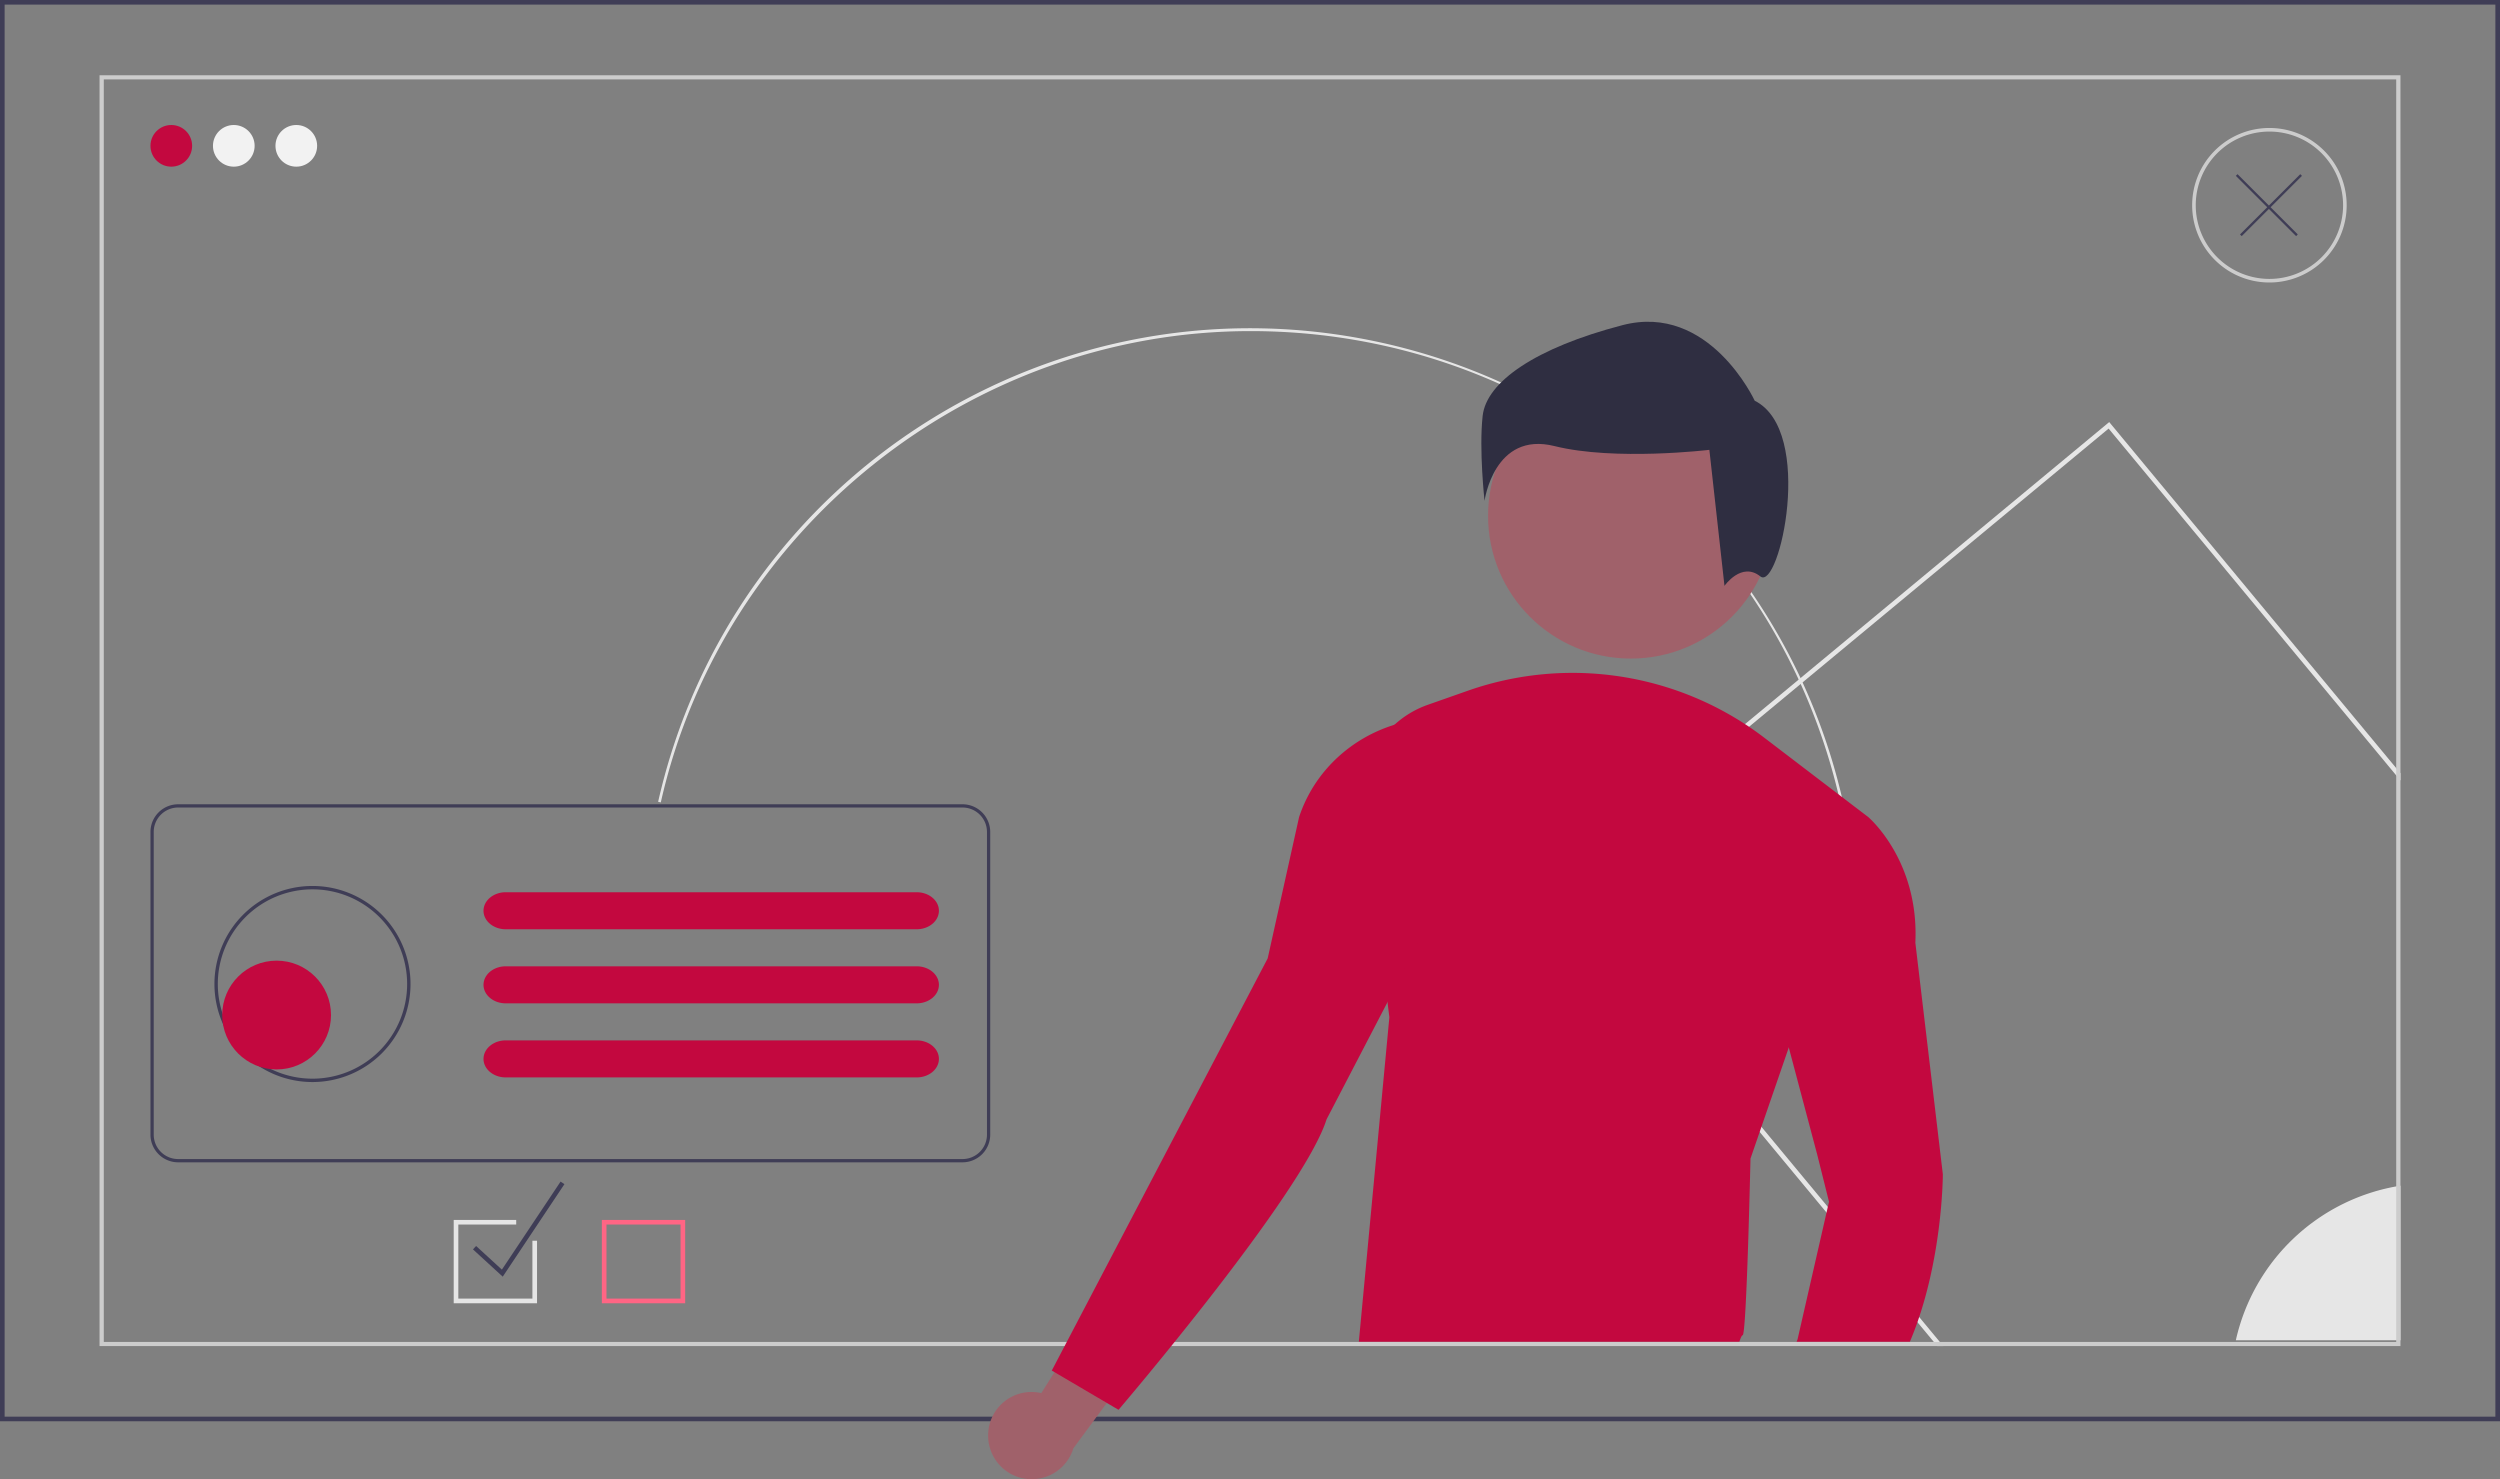 <svg id="b786c040-be29-4860-bc6a-b276c1c1f374" data-name="Layer 1" xmlns="http://www.w3.org/2000/svg" width="1080" height="639.014" viewBox="0 0 1080 639.014"><rect x="0" y="0" width="1080" height="639.014" fill="#808080" stroke="none"/><path id="a513f258-927a-4de2-b47c-f6d8484aa7b1" data-name="Path 103" d="M345.467,477.129l-1.153-.26c31.958-141.342,172.446-230.015,313.788-198.057A262.383,262.383,0,0,1,856,476.169l-1.152.262c-27.208-119.463-131.908-202.9-254.612-202.9C479.14,273.536,371.994,359.159,345.467,477.129Z" transform="translate(-60 -130.493)" fill="#e6e6e6"/><path id="b48e35fb-0fa9-4a6e-a77a-d5ee8c8a325a" data-name="Path 104" d="M1140,744.493H60v-614H1140Zm-1078-2H1138v-610H62Z" transform="translate(-60 -130.493)" fill="#3f3d56"/><circle id="f75cebf4-07f7-4414-ab86-40e5ab2d2599" data-name="Ellipse 12" cx="74" cy="63" r="9" fill="#c3083f"/><circle id="b3bbee1c-ff7e-4047-80a7-543833fb4a02" data-name="Ellipse 13" cx="101" cy="63" r="9" fill="#f2f2f2"/><circle id="b056dc2b-10c3-4366-8b68-ab2b41800264" data-name="Ellipse 14" cx="128" cy="63" r="9" fill="#f2f2f2"/><path id="b7f9e633-caf8-48cc-9bf3-ee1e6a98fd8b" data-name="Path 107" d="M1097,642.708v66.785h-71.119A86.746,86.746,0,0,1,1097,642.708Z" transform="translate(-60 -130.493)" fill="#e6e6e6"/><path id="afff29c9-505b-4418-a373-01de3d3be863" data-name="Path 108" d="M971.82,313.593l-.64-.77L731.79,511.353l-.77.64,165.87,200h2.6L733.84,512.253l237.08-196.61L1097,467.673v-3.14Z" transform="translate(-60 -130.493)" fill="#e6e6e6"/><circle id="f8cef931-c3bb-4037-9a50-1e0fdc7c5e4a" data-name="Ellipse 15" cx="704.534" cy="222.815" r="61.692" fill="#a0616a"/><path id="a345d496-be51-4ced-87e4-88917a587ade" data-name="Path 111" d="M867.086,483.471l-34.33,99.535v.009l-16.545,47.991s-1.689,76.305-3.386,76.305c-.352,0-.853,1.099-1.416,2.832H647.012L660.206,569.952l-.809-6.532-10.32-83.731a41.962,41.962,0,0,1,27.729-44.72l17.245-6.063a136.524,136.524,0,0,1,70.51-5.376l0,0A136.524,136.524,0,0,1,822.171,449.184Z" transform="translate(-60 -130.493)" fill="#c3083f"/><path id="a678a244-be81-46d4-9955-cfd6d99b50a8" data-name="Path 113" d="M818.033,303.605S798.446,261.167,760.9,270.96s-58.761,24.484-60.393,39.174.816,36.726.816,36.726,4.081-30.2,30.2-23.668,66.922,1.632,66.922,1.632l6.529,58.761s7.345-10.61,15.506-4.081S844.149,316.663,818.033,303.605Z" transform="translate(-60 -130.493)" fill="#2f2e41"/><path id="b1de1415-f5bf-440f-a8b8-fa9f905c1360" data-name="Path 114" d="M899.306,637.786s0,38.746-14.241,72.355H836.133l.431-1.135L850.128,649.652l-5.084-20.345-12.288-46.293v-.009a135.33,135.33,0,0,1,1.086-73.281l.556-1.871a34.102,34.102,0,0,1,32.688-24.383h0s22.043,18.656,20.345,54.262Z" transform="translate(-60 -130.493)" fill="#c3083f"/><path id="f1868812-8ac7-4b0c-a438-ab55a4a15b12" data-name="Path 121" d="M1040.387,252.532a33.376,33.376,0,1,1,33.376-33.376v0A33.376,33.376,0,0,1,1040.387,252.532Zm0-65.2a31.824,31.824,0,1,0,31.824,31.824h0A31.824,31.824,0,0,0,1040.387,187.332Z" transform="translate(-60 -130.493)" fill="#ccc"/><path id="b1b186d5-33ae-41a2-a01c-c43193f01a60" data-name="Path 123" d="M1097,711.993H103v-549h994Zm-992.159-1.788h990.318V164.781H104.841Z" transform="translate(-60 -130.493)" fill="#ccc"/><path id="b98eb8ea-1fd7-4cba-9afb-7866ed7d6078" data-name="Path 122" d="M1054.448,206.463l-.729-.729-13.554,13.555-13.555-13.555-.729.729,13.554,13.554-11.75,11.75.729.729,11.75-11.75,11.75,11.75.729-.729-11.75-11.75Z" transform="translate(-60 -130.493)" fill="#3f3d56"/><path id="a9b170f1-abe6-494b-85b0-d8713abcdd5c" data-name="Path 146" d="M475.826,477.939H136.952A11.969,11.969,0,0,0,125,489.891V620.659a11.969,11.969,0,0,0,11.952,11.957H475.826a11.969,11.969,0,0,0,11.952-11.952V489.891A11.969,11.969,0,0,0,475.826,477.939Zm10.546,142.721a10.559,10.559,0,0,1-10.546,10.546H136.952a10.559,10.559,0,0,1-10.546-10.546V489.891a10.559,10.559,0,0,1,10.546-10.546H475.826a10.559,10.559,0,0,1,10.546,10.546Z" transform="translate(-60 -130.493)" fill="#3f3d56"/><path id="b6b39a3c-92e5-4d4e-830c-c9cb70ad8092" data-name="Path 141" d="M456.003,515.938H278.481c-5.156,0-9.39,3.4-9.591,7.686a2.142,2.142,0,0,0-.015.314c.007,4.416,4.3,7.994,9.606,8H456.003c5.305,0,9.606-3.582,9.606-8S461.309,515.938,456.003,515.938Z" transform="translate(-60 -130.493)" fill="#c3083f"/><path id="ae94418e-82bb-46b2-bcad-c3c282755a35" data-name="Path 141-2" d="M456.003,547.939H278.481c-5.156,0-9.39,3.4-9.591,7.686a2.142,2.142,0,0,0-.015.314c.007,4.416,4.3,7.994,9.606,8H456.003c5.305,0,9.606-3.582,9.606-8S461.308,547.939,456.003,547.939Z" transform="translate(-60 -130.493)" fill="#c3083f"/><path id="e8feddc1-03fc-4048-aa80-45fc0ee9652e" data-name="Path 141-3" d="M456.003,579.939H278.481c-5.156,0-9.39,3.4-9.591,7.686a2.142,2.142,0,0,0-.015.314c.007,4.416,4.3,7.994,9.606,8H456.003c5.305,0,9.606-3.582,9.606-8S461.309,579.939,456.003,579.939Z" transform="translate(-60 -130.493)" fill="#c3083f"/><path id="bcd0b27f-9e6f-4dd4-9c6b-301806d9c28e" data-name="Path 140" d="M194.988,597.938a42.353,42.353,0,1,1,42.353-42.353,42.353,42.353,0,0,1-42.353,42.353Zm0-83.245a40.892,40.892,0,1,0,40.892,40.892v0A40.892,40.892,0,0,0,194.988,514.693Z" transform="translate(-60 -130.493)" fill="#3f3d56"/><path id="a4b95a53-3e76-43d9-9905-f39259c2aa97" data-name="Path 118" d="M356,693.493H320v-36h36Zm-34-2h32v-32H322Z" transform="translate(-60 -130.493)" fill="#ff6584"/><path id="b5224a29-3e2c-47b8-aafd-f30a3a8a6089" data-name="Path 119" d="M277.185,682.018,264.324,670.23l1.352-1.474,11.139,10.212,25.353-38.03,1.664,1.11Z" transform="translate(-60 -130.493)" fill="#3f3d56"/><path id="b1af4244-ebcd-4e3e-9659-fd120ece41f1" data-name="Path 120" d="M290,666.493v25H258v-32h25v-2H256v36h36v-27Z" transform="translate(-60 -130.493)" fill="#e5e5e5"/><circle id="aed972d3-7bba-44b7-a5d2-fd1675eb4fbc" data-name="Ellipse 18" cx="119.5" cy="438.5" r="23.5" fill="#c3083f"/><path d="M486.901,749.583a18.724,18.724,0,0,1,22.938-17.267l35.48-56.29,14.269,31.495-35.88,48.625a18.825,18.825,0,0,1-36.808-6.564Z" transform="translate(-60 -130.493)" fill="#a0616a"/><path id="b4b1ee8f-44c7-4e6a-b1f2-73ec029b7adc" data-name="Path 115" d="M672.177,441.361l-1.958.346c-21.997,3.885-40.648,18.905-48.351,39.873q-.346.943-.665,1.897l-13.566,61.044L514.372,722.574l28.831,16.956s79.7-93.266,89.874-125.485l40.967-78.785a25.532,25.532,0,0,0,2.861-12.761l-3.071-79.8A1.413,1.413,0,0,0,672.177,441.361Z" transform="translate(-60 -130.493)" fill="#c3083f"/></svg>